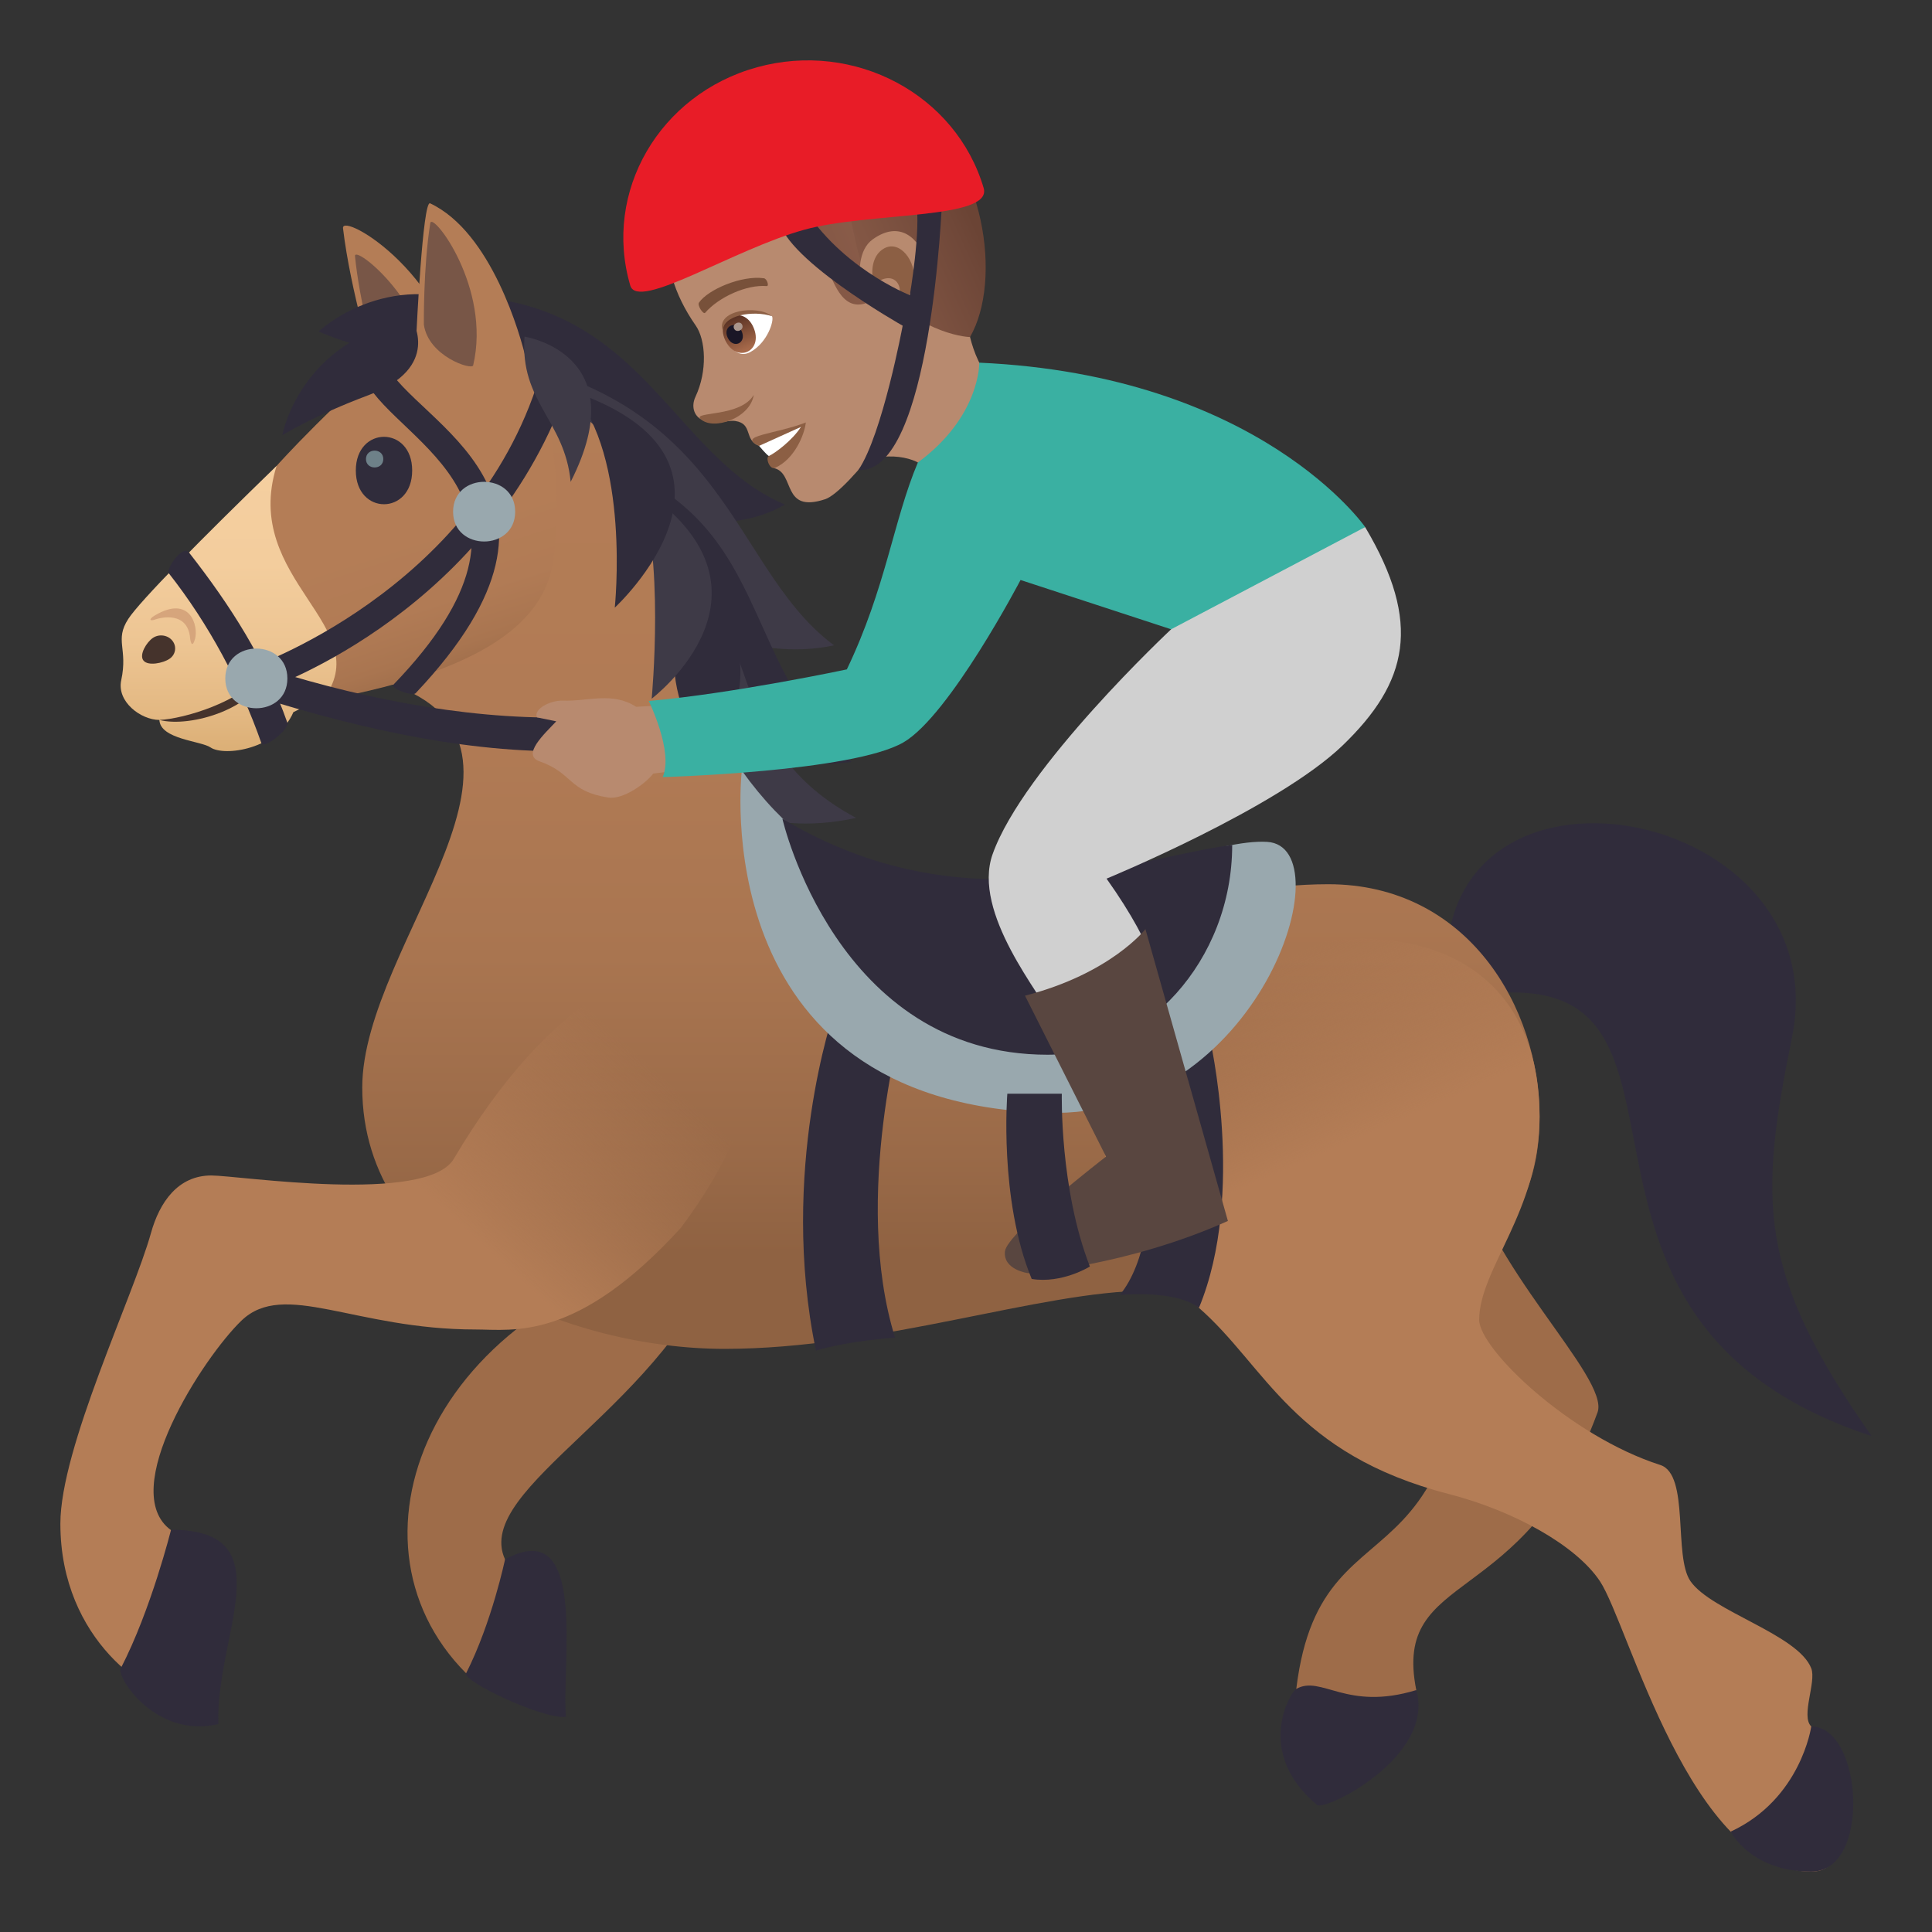 <?xml version="1.0" encoding="utf-8"?>
<!-- Generator: Adobe Illustrator 15.0.0, SVG Export Plug-In . SVG Version: 6.00 Build 0)  -->
<!DOCTYPE svg PUBLIC "-//W3C//DTD SVG 1.1//EN" "http://www.w3.org/Graphics/SVG/1.1/DTD/svg11.dtd">
<svg version="1.1" id="Layer_1" xmlns:x="http://ns.adobe.com/Extensibility/1.0/" xmlns:i="http://ns.adobe.com/AdobeIllustrator/10.0/" xmlns:graph="http://ns.adobe.com/Graphs/1.0/"
	 xmlns="http://www.w3.org/2000/svg" xmlns:xlink="http://www.w3.org/1999/xlink" xmlns:a="http://ns.adobe.com/AdobeSVGViewerExtensions/3.0/"
	 x="0px" y="0px" width="64px" height="64px" viewBox="0 0 64 64" enable-background="new 0 0 64 64" xml:space="preserve">
<rect x="0" y="0" width="64" height="64" fill="#333333" stroke="none"/>
<path fill="#B88A6F" d="M28.266,15.633c0.701-0.824,2.105-0.477,2.311-0.178c0.678,0.986,3.35-1.721,2.344-2.752
	c-0.873-0.895-0.922-2.412-0.922-2.412C31.252,10.219,27.361,7.354,28.266,15.633z"/>
<path fill="#B88A6F" d="M24.234,4.675c-2.516,1.646-2.643,4.024-1.188,6.108c0.332,0.473,0.395,1.502-0.008,2.361
	c-0.145,0.313-0.047,0.598,0.154,0.727c0.387,0.256,0.891,0.033,1.16,0.074c0.602,0.088,0.281,0.629,0.791,0.824
	c0.234,0.088,0.596-0.33,0.492,0.738c0.717,0.152,0.242,1.508,1.697,1.031c0.766-0.25,3.07-3.373,3.188-4.146
	c0.121-0.811-0.496-1.934-0.496-1.934c1.811-1.529,1.732-3.673,0.436-5.37C28.645,2.714,25.863,3.61,24.234,4.675z"/>
<path fill="#8C5F44" d="M25.145,14.77c0.324,0.041,0.324,0.336,0.324,0.336c-0.121,0.055,0.029,0.473,0.209,0.391
	c0.635-0.283,0.971-1.088,1.016-1.502C25.678,14.389,24.387,14.428,25.145,14.77z"/>
<path fill="#FFFFFF" d="M25.145,14.77c0,0,0.254,0.303,0.324,0.336c0.199-0.088,0.781-0.521,1.063-0.963L25.145,14.77z"/>
<linearGradient id="SVGID_1_" gradientUnits="userSpaceOnUse" x1="-743.985" y1="-364.744" x2="-735.677" y2="-364.744" gradientTransform="matrix(0.913 -0.409 0.409 0.913 850.201 37.864)">
	<stop  offset="0" style="stop-color:#6B4435"/>
	<stop  offset="0.561" style="stop-color:#825644"/>
	<stop  offset="1" style="stop-color:#8F604D"/>
	<a:midPointStop  offset="0" style="stop-color:#6B4435"/>
	<a:midPointStop  offset="0.43" style="stop-color:#6B4435"/>
	<a:midPointStop  offset="1" style="stop-color:#8F604D"/>
</linearGradient>
<path fill="url(#SVGID_1_)" d="M28.877,4.101c-3.221-2.035-7.545,2.006-7.588,2.877c-0.014,0.313,0.43,0.872,0.822,1.185
	c0.811-0.363,2.117-1.765,3.426-1.741c1.941,0.039,1.58,4.112,3.139,3.626C28.92,9.971,30.346,5.173,28.877,4.101z"/>
<linearGradient id="SVGID_2_" gradientUnits="userSpaceOnUse" x1="-743.936" y1="-363.779" x2="-733.683" y2="-363.779" gradientTransform="matrix(0.913 -0.409 0.409 0.913 850.201 37.864)">
	<stop  offset="0" style="stop-color:#8F604D"/>
	<stop  offset="0.362" style="stop-color:#8C5D4B"/>
	<stop  offset="0.659" style="stop-color:#825644"/>
	<stop  offset="0.933" style="stop-color:#704839"/>
	<stop  offset="1" style="stop-color:#6B4435"/>
	<a:midPointStop  offset="0" style="stop-color:#8F604D"/>
	<a:midPointStop  offset="0.746" style="stop-color:#8F604D"/>
	<a:midPointStop  offset="1" style="stop-color:#6B4435"/>
</linearGradient>
<path fill="url(#SVGID_2_)" d="M30.145,3.47c-0.967-0.684-2.57-1.277-5.096-0.141c-2.281,1.027-3.717,2.777-3.76,3.648
	c0.838-0.377,2.906-2.586,4.682-2.188c2.764,0.619,1.902,3.532,2.98,4.634c1.689,1.727,3.182,1.742,3.182,1.742
	C33.207,9.307,32.65,5.241,30.145,3.47z"/>
<path fill="#8C5F44" d="M23.199,13.871c0.41,0.414,1.656-0.014,1.77-0.791C24.541,13.82,22.961,13.631,23.199,13.871z"/>
<path fill="#B88A6F" d="M28.906,7.932c-0.918,0.662-0.209,3.088,0.77,3.244c0.137,0.02,0.719-0.164,0.76-0.854
	c0.023-0.385,0.463-0.959,0.273-1.602C30.463,7.896,29.816,7.274,28.906,7.932z"/>
<path id="Path_1134_" fill="#8C5F44" d="M29.148,8.332c-0.217,0.203-0.326,0.607-0.197,1.092c0.801-0.652,1.217,0.389,0.461,0.871
	c0.07,0.088,0.146,0.176,0.236,0.264c0.135-0.559,0.605-0.65,0.629-1.369C30.301,8.539,29.688,7.83,29.148,8.332z"/>
<path fill="#FFFFFF" d="M25.574,10.475c0.078,0.139-0.146,0.871-0.713,1.184c-0.32,0.178-0.559-0.027-0.76-0.273
	C23.535,10.307,25.02,10.117,25.574,10.475z"/>
<linearGradient id="Path_1_" gradientUnits="userSpaceOnUse" x1="-742.68" y1="-361.327" x2="-742.68" y2="-362.608" gradientTransform="matrix(0.913 -0.409 0.409 0.913 850.201 37.864)">
	<stop  offset="0" style="stop-color:#A6694A"/>
	<stop  offset="1" style="stop-color:#4F2A1E"/>
	<a:midPointStop  offset="0" style="stop-color:#A6694A"/>
	<a:midPointStop  offset="0.5" style="stop-color:#A6694A"/>
	<a:midPointStop  offset="1" style="stop-color:#4F2A1E"/>
</linearGradient>
<path id="Path_1133_" fill="url(#Path_1_)" d="M24.016,11.254c0.365,0.811,1.301,0.389,0.939-0.42
	C24.617,10.084,23.682,10.504,24.016,11.254z"/>
<path id="Path_1132_" fill="#1A1626" d="M24.1,11.176c0.182,0.404,0.648,0.193,0.467-0.209C24.398,10.59,23.932,10.799,24.1,11.176z
	"/>
<path id="Path_1131_" fill="#AB968C" d="M24.316,10.883c0.074,0.168,0.346,0.045,0.27-0.123
	C24.516,10.602,24.244,10.725,24.316,10.883z"/>
<path fill="#8C5F44" d="M25.574,10.475c-0.477-0.393-1.898-0.199-1.625,0.498C23.92,10.436,24.963,10.27,25.574,10.475z"/>
<path id="Path_1130_" fill="#78513A" d="M25.301,9.217c-0.738-0.102-1.85,0.375-2.146,0.807c-0.066,0.09,0.143,0.404,0.203,0.338
	c0.453-0.521,1.373-0.941,2.041-0.885C25.486,9.48,25.408,9.227,25.301,9.217z"/>
<path fill="#302C3B" d="M31.207,6.628c0,0-0.9-0.139-0.859,0.074c0.166,0.886-0.209,3.075-0.209,3.075s-2.459-0.959-3.688-3.204
	c-0.105-0.191-0.662,0.342-0.668,0.559c-0.037,1.319,4.119,3.657,4.119,3.657s-0.672,3.613-1.467,4.781
	C30.859,15.742,31.207,6.628,31.207,6.628z"/>
<path fill="#E81C27" d="M25.078,2.228c-3.234,0.891-5.113,4.129-4.199,7.231c0.252,0.854,3.424-1.205,5.768-1.85
	c2.135-0.589,6.246-0.327,5.938-1.38C31.67,3.13,28.313,1.337,25.078,2.228z"/>
<path fill="#302C3B" d="M12.604,10.029c1.723,4.23,9.49,8.965,13.398,6.686C21.732,14.904,21.096,8.539,12.604,10.029z"/>
<path fill="#3E3A47" d="M14.041,11.572c1.121,4.57,8.393,10.941,13.588,9.805C23.922,18.631,24.213,12.277,14.041,11.572z"/>
<path fill="#302C3B" d="M17.367,14.615c-0.156,4.586,5.225,11.42,10.84,10.625C23.924,21.434,26.031,16.055,17.367,14.615z"/>
<path fill="#3E3A47" d="M20.137,17.666c-0.934,4.418,1.961,10.791,8.223,9.428C23.041,24.252,26.129,19.328,20.137,17.666z"/>
<path fill="#9E6C49" d="M48.533,38.396c1.059,15.764-4.707,10.285-5.592,17.551c-0.113,0.916,3.85,1.287,3.975,0.039
	c-0.811-4.041,3.594-2.594,6.004-9.197C53.344,45.625,49.131,41.83,48.533,38.396z"/>
<path fill="#302C3B" d="M59.361,34.369C60.973,26.408,46.672,24,48,33.139c10.266-2.229,1.516,10.34,14,14.432
	C58.172,42.125,58.275,39.725,59.361,34.369z"/>
<path fill="#9E6C49" d="M15.441,55.43c0.838,0.219,3.006-0.037,1.289-3.773c-1.104-2.402,5.502-5.133,7.266-10.482
	C14.357,42.68,10.982,50.961,15.441,55.43z"/>
<path fill="#302C3B" d="M16.73,51.656c0,0-0.436,2.09-1.289,3.773c-0.129,0.254,2.496,1.516,3.307,1.447
	C18.586,55.184,19.502,50.143,16.73,51.656z"/>
<linearGradient id="SVGID_3_" gradientUnits="userSpaceOnUse" x1="31.089" y1="44.684" x2="31.089" y2="12.015">
	<stop  offset="0.097" style="stop-color:#8F6242"/>
	<stop  offset="0.198" style="stop-color:#9A6A48"/>
	<stop  offset="0.398" style="stop-color:#A97550"/>
	<stop  offset="0.634" style="stop-color:#B17B55"/>
	<stop  offset="1" style="stop-color:#B47D56"/>
	<a:midPointStop  offset="0.097" style="stop-color:#8F6242"/>
	<a:midPointStop  offset="0.212" style="stop-color:#8F6242"/>
	<a:midPointStop  offset="1" style="stop-color:#B47D56"/>
</linearGradient>
<path fill="url(#SVGID_3_)" d="M51,36.988c0-3.607-2.375-7.697-7-7.697c-4,0-7.438,1.654-10,2.886
	c-2.85,0.457-7.607-1.763-9.27-6.177c-1.717-4.561-1.305-9.967-7.051-13.395c-3.658-2.184-9.117,1.807-5.076,9.938
	C19.129,24.5,12,31.215,12,36.025c0,5.939,6.934,8.658,12,8.658c5.166,0,10.5-1.924,14-1.924C40.293,42.76,51,45.004,51,36.988z"/>
<path fill="#B47D56" d="M11.363,7.563c-0.066-0.575,3.744,1.646,3.898,5.459c0.014,0.246-1.773,0.02-2.867-0.83
	C12.395,12.191,11.609,9.645,11.363,7.563z"/>
<path fill="#785647" d="M11.76,8.486c-0.037-0.402,2.508,1.594,2.572,4.236c0.006,0.17-1.197-0.205-1.926-0.924
	C12.406,11.799,11.902,9.949,11.76,8.486z"/>
<path fill="#302C3B" d="M10.555,10.982c0,0,4.797,2.15,5.363-0.814C12.766,8.863,10.555,10.982,10.555,10.982z"/>
<linearGradient id="SVGID_4_" gradientUnits="userSpaceOnUse" x1="15.452" y1="24.048" x2="13.44" y2="17.765">
	<stop  offset="0.097" style="stop-color:#8F6242"/>
	<stop  offset="0.198" style="stop-color:#9A6A48"/>
	<stop  offset="0.398" style="stop-color:#A97550"/>
	<stop  offset="0.634" style="stop-color:#B17B55"/>
	<stop  offset="1" style="stop-color:#B47D56"/>
	<a:midPointStop  offset="0.097" style="stop-color:#8F6242"/>
	<a:midPointStop  offset="0.212" style="stop-color:#8F6242"/>
	<a:midPointStop  offset="1" style="stop-color:#B47D56"/>
</linearGradient>
<path fill="url(#SVGID_4_)" d="M17.436,11.943c-0.195-0.854-1.16-4.256-3.189-5.208c-0.244-0.113-0.453,4.317-0.453,4.317
	c-2.725,2.242-4.629,4.379-4.629,4.379s-3.627,3.574,1.514,7.77c5.986-1.084,7.467-2.965,7.666-4.768
	C18.809,14.229,17.436,11.943,17.436,11.943z"/>
<linearGradient id="SVGID_5_" gradientUnits="userSpaceOnUse" x1="7.571" y1="24.882" x2="7.571" y2="15.432">
	<stop  offset="0" style="stop-color:#DBAF76"/>
	<stop  offset="0.131" style="stop-color:#E3B882"/>
	<stop  offset="0.381" style="stop-color:#EDC593"/>
	<stop  offset="0.655" style="stop-color:#F3CD9D"/>
	<stop  offset="1" style="stop-color:#F5CFA0"/>
	<a:midPointStop  offset="0" style="stop-color:#DBAF76"/>
	<a:midPointStop  offset="0.248" style="stop-color:#DBAF76"/>
	<a:midPointStop  offset="1" style="stop-color:#F5CFA0"/>
</linearGradient>
<path fill="url(#SVGID_5_)" d="M9.164,15.432c-2.469,2.393-4.535,4.484-4.914,5.07c-0.463,0.713-0.006,0.973-0.234,2.031
	c-0.154,0.713,0.65,1.314,1.264,1.316c0.029,0.643,1.377,0.693,1.693,0.91c0.457,0.313,2.221,0.061,2.746-1.168
	c0.318-0.164,0.639-0.305,0.959-0.391C12.582,20.764,7.963,19.232,9.164,15.432z"/>
<path fill="#45332C" d="M5.615,21.824c-0.207,0.143-0.711,0.248-0.863,0.057s0.105-0.609,0.311-0.748
	c0.205-0.141,0.496-0.1,0.648,0.092S5.82,21.686,5.615,21.824z"/>
<path fill="#45332C" d="M8.787,22.242c-0.26,1.186-2.453,1.883-3.508,1.607C6.107,23.809,7.979,23.258,8.787,22.242z"/>
<path fill="#785647" d="M14.254,7.39c0.064-0.398,2.027,2.138,1.42,4.714c-0.037,0.166-1.482-0.295-1.633-1.35
	C14.041,10.754,14.02,8.844,14.254,7.39z"/>
<path fill="#D6A57C" d="M5.129,20.387c-0.211,0.125-0.174,0.201,0.01,0.135c0.186-0.066,1.086-0.287,1.16,0.631
	c0,0,0.051,0.408,0.164,0.002C6.574,20.744,6.307,19.689,5.129,20.387z"/>
<path fill="#302C3B" d="M13.654,15.586c0,1.49-1.867,1.49-1.867,0C11.787,14.098,13.654,14.098,13.654,15.586z"/>
<path fill="#6E8189" d="M12.697,15.207c0,0.371-0.574,0.371-0.574,0C12.123,14.834,12.697,14.834,12.697,15.207z"/>
<path fill="#302C3B" d="M24.244,25.359c-0.559-1.883,1.518-2.77-0.977-6.236C21.449,21.23,22.521,24.775,24.244,25.359z"/>
<path fill="#3E3A47" d="M21.588,23.145c0,0,4.764-3.609-0.459-7.043C22.043,18.32,21.588,23.145,21.588,23.145z"/>
<path fill="#302C3B" d="M20.365,20.129c0,0,5.307-4.881-1.424-7.174C20.898,15.105,20.365,20.129,20.365,20.129z"/>
<path fill="#302C3B" d="M46.916,55.986c-2.313,0.709-3.143-0.508-3.975-0.039c-0.197,0.109-1.395,2.103,0.688,3.845
	C43.887,60.005,47.549,58.194,46.916,55.986z"/>
<linearGradient id="SVGID_6_" gradientUnits="userSpaceOnUse" x1="14.392" y1="39.8" x2="21.798" y2="31.738">
	<stop  offset="0" style="stop-color:#B47D56"/>
	<stop  offset="0.746" style="stop-color:#B47D56;stop-opacity:0"/>
	<a:midPointStop  offset="0" style="stop-color:#B47D56"/>
	<a:midPointStop  offset="0.424" style="stop-color:#B47D56"/>
	<a:midPointStop  offset="0.746" style="stop-color:#B47D56;stop-opacity:0"/>
</linearGradient>
<path fill="url(#SVGID_6_)" d="M15.033,38.387C14.135,39.904,7.9,38.939,7,38.939c-1.104,0-1.715,0.885-2,1.91
	c-0.582,2.09-3,7.115-3,9.625c0,3.898,3,5.768,4,5.768c0.625,0,0.529-4.93-0.334-5.553C3.859,49.385,6.742,44.955,8,43.746
	c1.414-1.357,3.752,0.295,7.752,0.295c1.248,0,3.355,0.416,6.807-3.373C28.994,32.06,21.424,27.58,15.033,38.387z"/>
<linearGradient id="SVGID_7_" gradientUnits="userSpaceOnUse" x1="44.355" y1="37.984" x2="40.911" y2="30.049">
	<stop  offset="0" style="stop-color:#B47D56"/>
	<stop  offset="0.746" style="stop-color:#B47D56;stop-opacity:0"/>
	<a:midPointStop  offset="0" style="stop-color:#B47D56"/>
	<a:midPointStop  offset="0.424" style="stop-color:#B47D56"/>
	<a:midPointStop  offset="0.746" style="stop-color:#B47D56;stop-opacity:0"/>
</linearGradient>
<path fill="url(#SVGID_7_)" d="M60,57.191c-0.354-0.342,0.176-1.475,0-1.926c-0.438-1.125-3.305-1.885-4-2.885
	c-0.574-0.824-0.021-3.535-1-3.85c-3-0.961-6-3.848-6-4.809c0-1.684,2-3.609,2-6.734c0-12.004-22.523-3.479-11.283,6.338
	c2.219,1.938,3.133,4.84,8.283,6.168c2.16,0.557,4.215,1.705,5,2.887c0.957,1.443,3,9.62,7,9.62C62,62.001,60.354,57.531,60,57.191z
	"/>
<path fill="#302C3B" d="M5.666,50.676c0,0-0.666,2.666-1.666,4.59c-0.15,0.293,1.16,2.336,3.234,1.846
	C7.125,54.18,9.453,50.676,5.666,50.676z"/>
<path fill="#302C3B" d="M60,57.191c0,0-0.336,2.405-2.672,3.485c0,0,0.672,1.324,2.672,1.324S61.707,57.191,60,57.191z"/>
<path fill="#302C3B" d="M5.59,18.988c1.322,1.678,2.375,3.645,3.07,5.633c0.072,0.211,0.934-0.465,0.859-0.68
	c-0.725-2.066-1.891-3.893-3.26-5.641C6.053,18.031,5.488,18.857,5.59,18.988z"/>
<path fill="#302C3B" d="M37.939,34.939c0,0,0.904,5.834-0.844,7.959c0,0,1.846-0.188,2.621,0.428c1.568-3.781,0.35-8.988,0.348-8.99
	L37.939,34.939z"/>
<path fill="#302C3B" d="M29.949,33.605c0,0-1.744,6.057-0.299,10.707c0,0-1.51,0.094-2.621,0.428
	c-1.234-5.941,0.6-11.223,0.6-11.227L29.949,33.605z"/>
<path fill="#99A8AE" d="M24.574,25.527c0,0-1.318,11,10.129,11.336c7.002,0.207,9.875-8.824,7.271-8.975
	C38.682,27.699,30.162,33.34,24.574,25.527z"/>
<path fill="#302C3B" d="M25.918,27.121c0,0,1.779,7.818,8.785,7.818c3.211,0,6.115-3.1,6.115-6.949
	C37.43,28.436,32.006,30.754,25.918,27.121z"/>
<path fill="#302C3B" d="M19.303,23.748c-3.328,0.154-6.988-0.51-10.373-1.576c-0.727-0.232-1.199,0.658-0.467,0.889
	c3.539,1.117,7.344,1.955,10.84,1.809V23.748z"/>
<path fill="#B88A6F" d="M21.979,23.363l-0.906,0.051c-0.787-0.508-1.58-0.176-2.424-0.205c-0.432-0.014-0.984,0.287-0.861,0.555
	l0.639,0.131c-0.385,0.41-1.162,1.113-0.551,1.326c1.117,0.391,0.938,0.994,2.277,1.199c0.488,0.074,1.238-0.465,1.486-0.795
	l0.895-0.113L21.979,23.363z"/>
<path fill="#3AB0A2" d="M28.053,22.174c0,0-3.736,0.797-6.563,1.047c0,0,0.832,1.691,0.461,2.521c0,0,6.291-0.172,7.977-1.15
	c1.527-0.885,3.879-5.379,3.879-5.379l4.988,1.633c0,0,3.639-0.494,6.428-3.387c0,0-3.49-5.027-12.783-5.445
	c0,0,0.041,1.779-2.035,3.307C29.594,17.24,29.35,19.469,28.053,22.174z"/>
<path fill="#D0D0D0" d="M38.795,20.846c0,0-4.896,4.58-5.914,7.451c-0.689,1.945,1.605,4.65,2.047,5.541
	c0,0,2.252,0.094,3.449-1.252c0,0,0.021-1.025-1.721-3.48c0,0,5.654-2.326,7.822-4.414c2.164-2.088,2.641-4.039,0.744-7.232
	L38.795,20.846z"/>
<path fill="#594640" d="M36.639,38.314c0,0-3.283,2.525-3.348,3.137c-0.07,0.613,0.766,0.725,0.766,0.725s3.266-0.229,6.619-1.73
	l-2.732-9.668c0,0-1.145,1.474-3.99,2.205L36.639,38.314z"/>
<path fill="#302C3B" d="M35.174,36.23c0,0-0.076,3.146,0.93,5.725c0,0-0.922,0.576-1.928,0.412c-1.09-2.637-0.807-6.137-0.807-6.137
	H35.174z"/>
<path fill="#302C3B" d="M12.123,12.637c1.086,2.057,6.738,4.002,0.906,10.047c-0.111,0.117,0.633,0.391,0.738,0.281
	c6.324-6.688-0.035-8.904-1.004-10.934C12.563,11.76,12.021,12.504,12.123,12.637z"/>
<path fill="#302C3B" d="M8.674,22.883c0,0,7.117-2.34,9.938-9.543c0.076-0.264-0.668-1.104-0.742-0.844
	c-2.195,7.127-9.633,9.639-9.633,9.639L8.674,22.883z"/>
<path fill="#302C3B" d="M9.352,14.416c0,0,1.066-0.658,2.85-1.324c2.461-0.922,1.439-2.514,1.439-2.514
	C9.922,11.266,9.352,14.416,9.352,14.416z"/>
<path fill="#3E3A47" d="M18.904,15.961c2.162-4.248-1.529-4.809-1.529-4.809C17.219,13.326,18.703,13.904,18.904,15.961z"/>
<path fill="#99A8AE" d="M9.52,22.475c0,1.316-2.057,1.316-2.057,0C7.463,21.154,9.52,21.154,9.52,22.475z"/>
<path fill="#99A8AE" d="M17.066,16.951c0,1.316-2.057,1.316-2.057,0C15.01,15.631,17.066,15.631,17.066,16.951z"/>
</svg>
